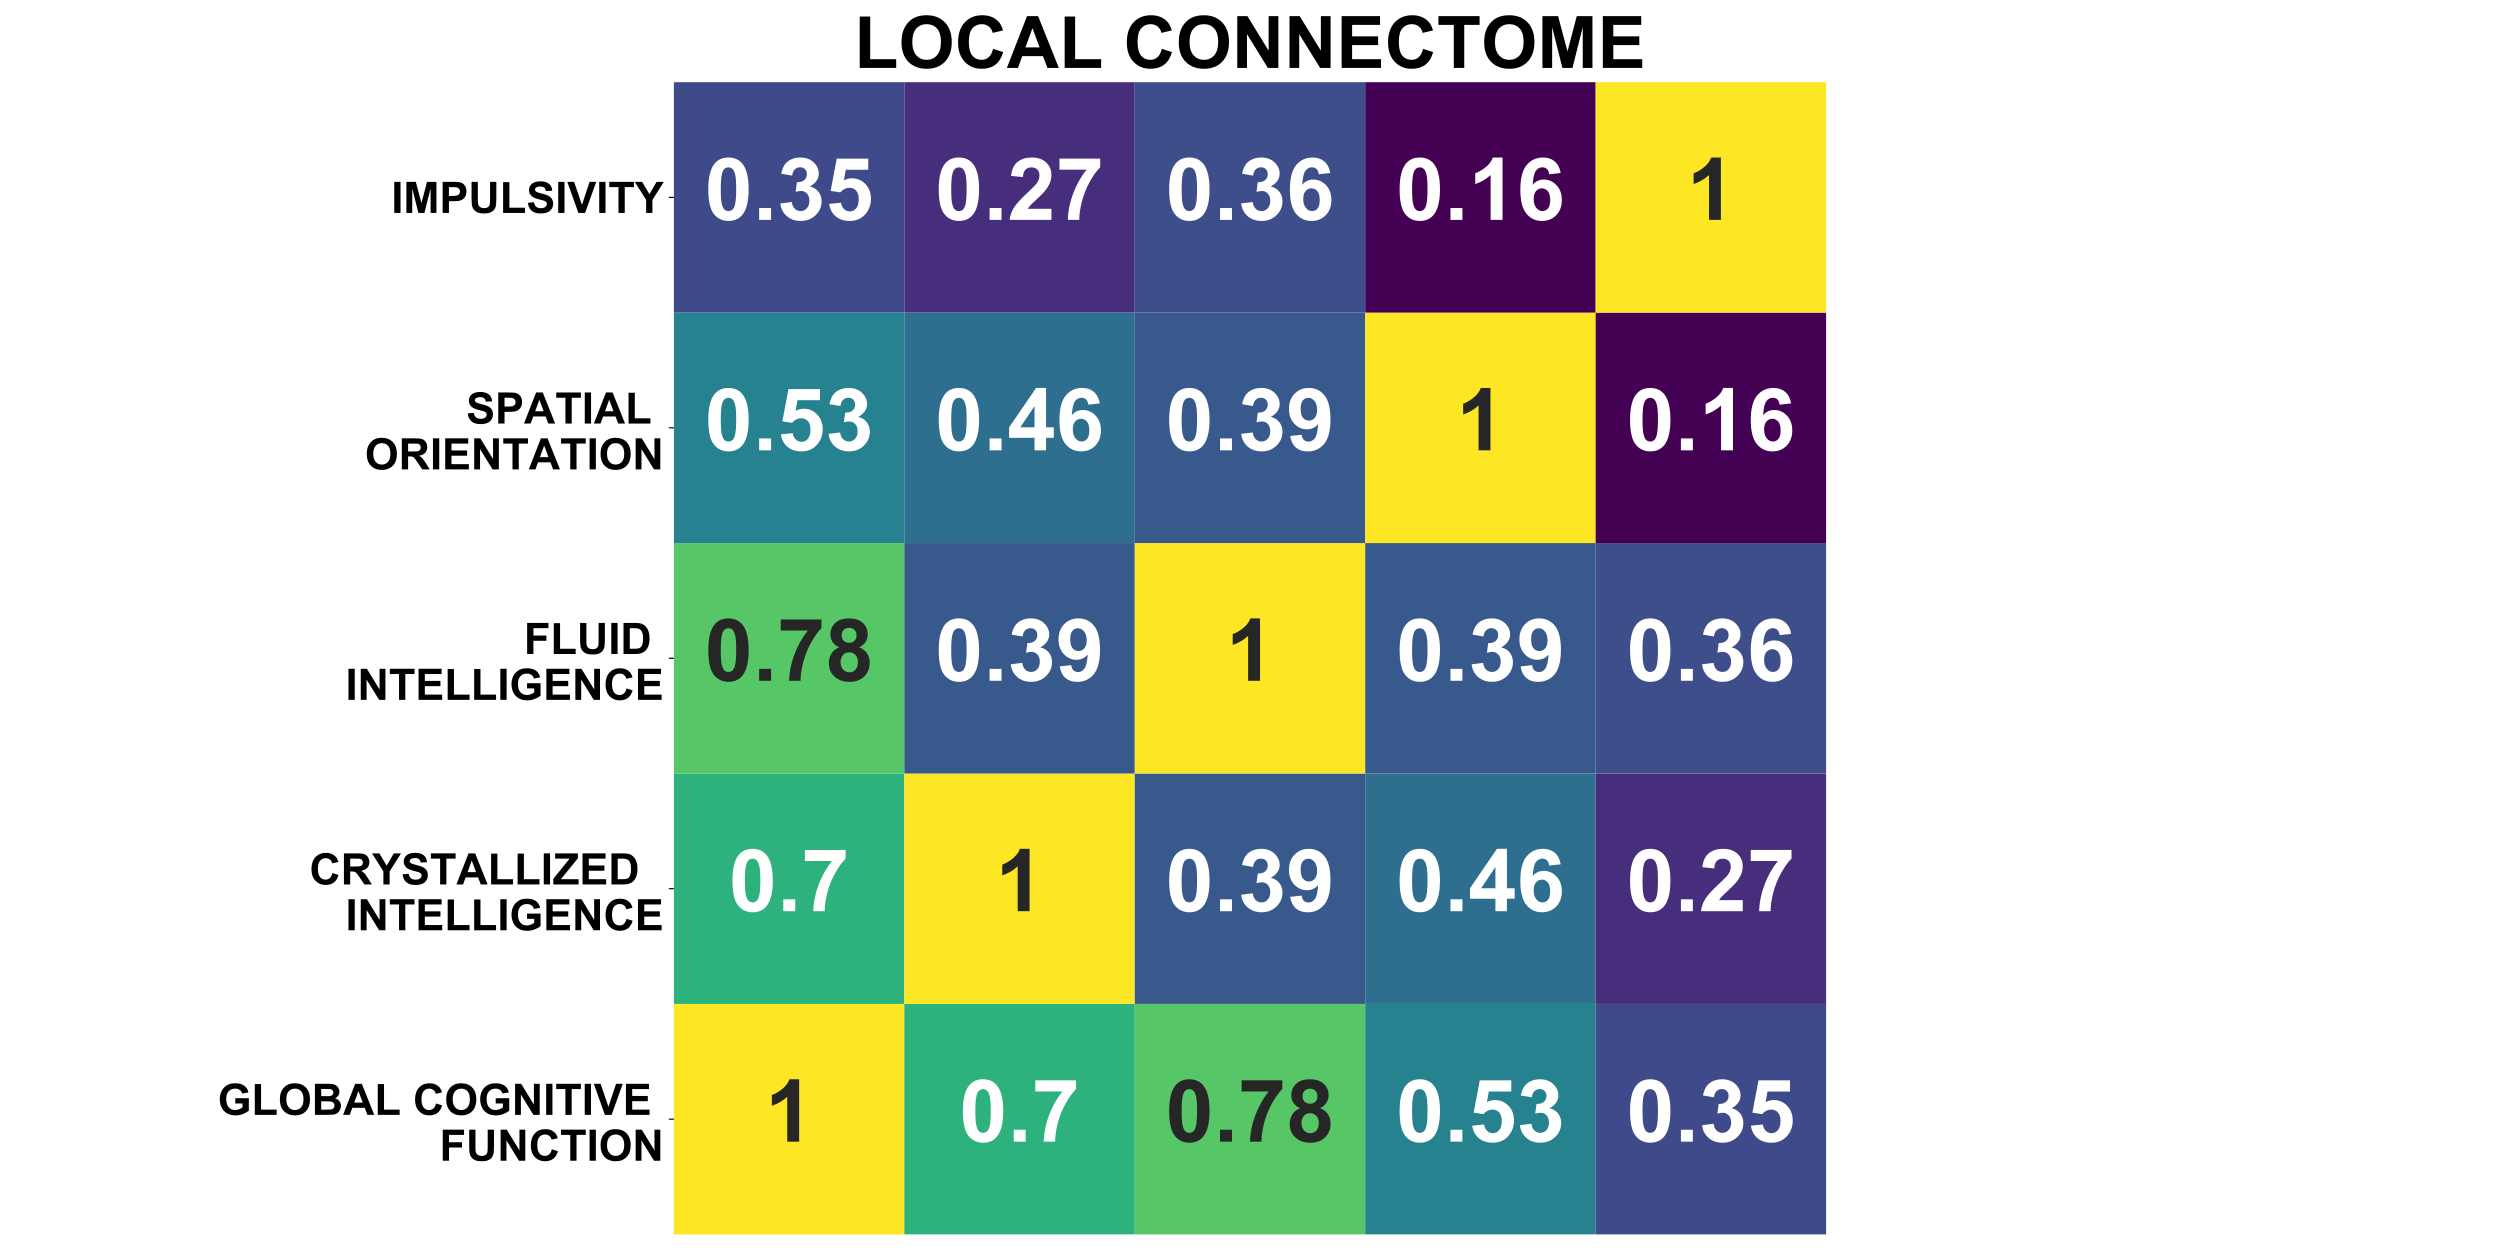 <?xml version="1.0" encoding="utf-8" standalone="no"?>
<!DOCTYPE svg PUBLIC "-//W3C//DTD SVG 1.1//EN"
  "http://www.w3.org/Graphics/SVG/1.1/DTD/svg11.dtd">
<!-- Created with matplotlib (https://matplotlib.org/) -->
<svg height="864pt" version="1.1" viewBox="0 0 1728 864" width="1728pt" xmlns="http://www.w3.org/2000/svg" xmlns:xlink="http://www.w3.org/1999/xlink">
 <defs>
  <style type="text/css">
*{stroke-linecap:butt;stroke-linejoin:round;}
  </style>
 </defs>
 <g id="figure_1">
  <g id="patch_1">
   <path d="M 0 864 
L 1728 864 
L 1728 0 
L 0 0 
z
" style="fill:#ffffff;"/>
  </g>
  <g id="axes_1">
   <g id="patch_2">
    <path d="M 465.8 853.2 
L 1262.2 853.2 
L 1262.2 56.8 
L 465.8 56.8 
z
" style="fill:#ffffff;"/>
   </g>
   <g id="QuadMesh_1">
    <path clip-path="url(#p17f51d11f6)" d="M 465.8 853.2 
L 625.08 853.2 
L 625.08 693.92 
L 465.8 693.92 
L 465.8 853.2 
" style="fill:#fde725;"/>
    <path clip-path="url(#p17f51d11f6)" d="M 625.08 853.2 
L 784.36 853.2 
L 784.36 693.92 
L 625.08 693.92 
L 625.08 853.2 
" style="fill:#2db27d;"/>
    <path clip-path="url(#p17f51d11f6)" d="M 784.36 853.2 
L 943.64 853.2 
L 943.64 693.92 
L 784.36 693.92 
L 784.36 853.2 
" style="fill:#56c667;"/>
    <path clip-path="url(#p17f51d11f6)" d="M 943.64 853.2 
L 1102.92 853.2 
L 1102.92 693.92 
L 943.64 693.92 
L 943.64 853.2 
" style="fill:#26828e;"/>
    <path clip-path="url(#p17f51d11f6)" d="M 1102.92 853.2 
L 1262.2 853.2 
L 1262.2 693.92 
L 1102.92 693.92 
L 1102.92 853.2 
" style="fill:#3e4a89;"/>
    <path clip-path="url(#p17f51d11f6)" d="M 465.8 693.92 
L 625.08 693.92 
L 625.08 534.64 
L 465.8 534.64 
L 465.8 693.92 
" style="fill:#2db27d;"/>
    <path clip-path="url(#p17f51d11f6)" d="M 625.08 693.92 
L 784.36 693.92 
L 784.36 534.64 
L 625.08 534.64 
L 625.08 693.92 
" style="fill:#fde725;"/>
    <path clip-path="url(#p17f51d11f6)" d="M 784.36 693.92 
L 943.64 693.92 
L 943.64 534.64 
L 784.36 534.64 
L 784.36 693.92 
" style="fill:#38598c;"/>
    <path clip-path="url(#p17f51d11f6)" d="M 943.64 693.92 
L 1102.92 693.92 
L 1102.92 534.64 
L 943.64 534.64 
L 943.64 693.92 
" style="fill:#2e6e8e;"/>
    <path clip-path="url(#p17f51d11f6)" d="M 1102.92 693.92 
L 1262.2 693.92 
L 1262.2 534.64 
L 1102.92 534.64 
L 1102.92 693.92 
" style="fill:#472e7c;"/>
    <path clip-path="url(#p17f51d11f6)" d="M 465.8 534.64 
L 625.08 534.64 
L 625.08 375.36 
L 465.8 375.36 
L 465.8 534.64 
" style="fill:#56c667;"/>
    <path clip-path="url(#p17f51d11f6)" d="M 625.08 534.64 
L 784.36 534.64 
L 784.36 375.36 
L 625.08 375.36 
L 625.08 534.64 
" style="fill:#38598c;"/>
    <path clip-path="url(#p17f51d11f6)" d="M 784.36 534.64 
L 943.64 534.64 
L 943.64 375.36 
L 784.36 375.36 
L 784.36 534.64 
" style="fill:#fde725;"/>
    <path clip-path="url(#p17f51d11f6)" d="M 943.64 534.64 
L 1102.92 534.64 
L 1102.92 375.36 
L 943.64 375.36 
L 943.64 534.64 
" style="fill:#38598c;"/>
    <path clip-path="url(#p17f51d11f6)" d="M 1102.92 534.64 
L 1262.2 534.64 
L 1262.2 375.36 
L 1102.92 375.36 
L 1102.92 534.64 
" style="fill:#3d4e8a;"/>
    <path clip-path="url(#p17f51d11f6)" d="M 465.8 375.36 
L 625.08 375.36 
L 625.08 216.08 
L 465.8 216.08 
L 465.8 375.36 
" style="fill:#26828e;"/>
    <path clip-path="url(#p17f51d11f6)" d="M 625.08 375.36 
L 784.36 375.36 
L 784.36 216.08 
L 625.08 216.08 
L 625.08 375.36 
" style="fill:#2e6e8e;"/>
    <path clip-path="url(#p17f51d11f6)" d="M 784.36 375.36 
L 943.64 375.36 
L 943.64 216.08 
L 784.36 216.08 
L 784.36 375.36 
" style="fill:#38598c;"/>
    <path clip-path="url(#p17f51d11f6)" d="M 943.64 375.36 
L 1102.92 375.36 
L 1102.92 216.08 
L 943.64 216.08 
L 943.64 375.36 
" style="fill:#fde725;"/>
    <path clip-path="url(#p17f51d11f6)" d="M 1102.92 375.36 
L 1262.2 375.36 
L 1262.2 216.08 
L 1102.92 216.08 
L 1102.92 375.36 
" style="fill:#440154;"/>
    <path clip-path="url(#p17f51d11f6)" d="M 465.8 216.08 
L 625.08 216.08 
L 625.08 56.8 
L 465.8 56.8 
L 465.8 216.08 
" style="fill:#3e4a89;"/>
    <path clip-path="url(#p17f51d11f6)" d="M 625.08 216.08 
L 784.36 216.08 
L 784.36 56.8 
L 625.08 56.8 
L 625.08 216.08 
" style="fill:#472e7c;"/>
    <path clip-path="url(#p17f51d11f6)" d="M 784.36 216.08 
L 943.64 216.08 
L 943.64 56.8 
L 784.36 56.8 
L 784.36 216.08 
" style="fill:#3d4e8a;"/>
    <path clip-path="url(#p17f51d11f6)" d="M 943.64 216.08 
L 1102.92 216.08 
L 1102.92 56.8 
L 943.64 56.8 
L 943.64 216.08 
" style="fill:#440154;"/>
    <path clip-path="url(#p17f51d11f6)" d="M 1102.92 216.08 
L 1262.2 216.08 
L 1262.2 56.8 
L 1102.92 56.8 
L 1102.92 216.08 
" style="fill:#fde725;"/>
   </g>
   <g id="matplotlib.axis_1"/>
   <g id="matplotlib.axis_2">
    <g id="ytick_1">
     <g id="line2d_1">
      <defs>
       <path d="M 0 0 
L -3.5 0 
" id="md4f451dbbc" style="stroke:#000000;stroke-width:0.8;"/>
      </defs>
      <g>
       <use style="stroke:#000000;stroke-width:0.8;" x="465.8" xlink:href="#md4f451dbbc" y="773.56"/>
      </g>
     </g>
     <g id="text_1">
      <!-- GLOBAL COGNITIVE  -->
      <defs>
       <path d="M 40.578 26.312 
L 40.578 38.375 
L 71.734 38.375 
L 71.734 9.859 
Q 67.188 5.469 58.562 2.125 
Q 49.953 -1.219 41.109 -1.219 
Q 29.891 -1.219 21.531 3.484 
Q 13.188 8.203 8.984 16.969 
Q 4.781 25.734 4.781 36.031 
Q 4.781 47.219 9.469 55.906 
Q 14.156 64.594 23.188 69.234 
Q 30.078 72.797 40.328 72.797 
Q 53.656 72.797 61.156 67.203 
Q 68.656 61.625 70.797 51.766 
L 56.453 49.078 
Q 54.938 54.344 50.75 57.391 
Q 46.578 60.453 40.328 60.453 
Q 30.859 60.453 25.266 54.438 
Q 19.672 48.438 19.672 36.625 
Q 19.672 23.875 25.328 17.5 
Q 31 11.141 40.188 11.141 
Q 44.734 11.141 49.297 12.922 
Q 53.859 14.703 57.125 17.234 
L 57.125 26.312 
z
" id="Arial-BoldMT-71"/>
       <path d="M 7.672 0 
L 7.672 71 
L 22.125 71 
L 22.125 12.062 
L 58.062 12.062 
L 58.062 0 
z
" id="Arial-BoldMT-76"/>
       <path d="M 4.344 35.359 
Q 4.344 46.297 7.625 53.719 
Q 10.062 59.188 14.281 63.531 
Q 18.5 67.875 23.531 69.969 
Q 30.219 72.797 38.969 72.797 
Q 54.781 72.797 64.281 62.984 
Q 73.781 53.172 73.781 35.688 
Q 73.781 18.359 64.359 8.562 
Q 54.938 -1.219 39.156 -1.219 
Q 23.188 -1.219 13.766 8.516 
Q 4.344 18.266 4.344 35.359 
z
M 19.234 35.844 
Q 19.234 23.688 24.844 17.406 
Q 30.469 11.141 39.109 11.141 
Q 47.75 11.141 53.297 17.359 
Q 58.844 23.578 58.844 36.031 
Q 58.844 48.344 53.438 54.391 
Q 48.047 60.453 39.109 60.453 
Q 30.172 60.453 24.703 54.312 
Q 19.234 48.188 19.234 35.844 
z
" id="Arial-BoldMT-79"/>
       <path d="M 7.328 71.578 
L 35.938 71.578 
Q 44.438 71.578 48.609 70.875 
Q 52.781 70.172 56.078 67.922 
Q 59.375 65.672 61.562 61.938 
Q 63.766 58.203 63.766 53.562 
Q 63.766 48.531 61.047 44.328 
Q 58.344 40.141 53.719 38.031 
Q 60.25 36.141 63.766 31.547 
Q 67.281 26.953 67.281 20.75 
Q 67.281 15.875 65.016 11.25 
Q 62.75 6.641 58.812 3.875 
Q 54.891 1.125 49.125 0.484 
Q 45.516 0.094 31.688 0 
L 7.328 0 
z
M 21.781 59.672 
L 21.781 43.109 
L 31.25 43.109 
Q 39.703 43.109 41.75 43.359 
Q 45.453 43.797 47.578 45.922 
Q 49.703 48.047 49.703 51.516 
Q 49.703 54.828 47.875 56.906 
Q 46.047 58.984 42.438 59.422 
Q 40.281 59.672 30.078 59.672 
z
M 21.781 31.203 
L 21.781 12.062 
L 35.156 12.062 
Q 42.969 12.062 45.062 12.5 
Q 48.297 13.094 50.312 15.359 
Q 52.344 17.625 52.344 21.438 
Q 52.344 24.656 50.781 26.906 
Q 49.219 29.156 46.266 30.172 
Q 43.312 31.203 33.453 31.203 
z
" id="Arial-BoldMT-66"/>
       <path d="M 71.828 0 
L 56.109 0 
L 49.859 16.266 
L 21.234 16.266 
L 15.328 0 
L 0 0 
L 27.875 71.578 
L 43.172 71.578 
z
M 45.219 28.328 
L 35.359 54.891 
L 25.688 28.328 
z
" id="Arial-BoldMT-65"/>
       <path id="Arial-BoldMT-32"/>
       <path d="M 53.078 26.312 
L 67.094 21.875 
Q 63.875 10.156 56.375 4.469 
Q 48.875 -1.219 37.359 -1.219 
Q 23.094 -1.219 13.906 8.516 
Q 4.734 18.266 4.734 35.156 
Q 4.734 53.031 13.953 62.906 
Q 23.188 72.797 38.234 72.797 
Q 51.375 72.797 59.578 65.047 
Q 64.453 60.453 66.891 51.859 
L 52.594 48.438 
Q 51.312 54 47.281 57.219 
Q 43.266 60.453 37.5 60.453 
Q 29.547 60.453 24.578 54.734 
Q 19.625 49.031 19.625 36.234 
Q 19.625 22.656 24.5 16.891 
Q 29.391 11.141 37.203 11.141 
Q 42.969 11.141 47.109 14.797 
Q 51.266 18.453 53.078 26.312 
z
" id="Arial-BoldMT-67"/>
       <path d="M 7.422 0 
L 7.422 71.578 
L 21.484 71.578 
L 50.781 23.781 
L 50.781 71.578 
L 64.203 71.578 
L 64.203 0 
L 49.703 0 
L 20.844 46.688 
L 20.844 0 
z
" id="Arial-BoldMT-78"/>
       <path d="M 6.844 0 
L 6.844 71.578 
L 21.297 71.578 
L 21.297 0 
z
" id="Arial-BoldMT-73"/>
       <path d="M 23.391 0 
L 23.391 59.469 
L 2.156 59.469 
L 2.156 71.578 
L 59.031 71.578 
L 59.031 59.469 
L 37.844 59.469 
L 37.844 0 
z
" id="Arial-BoldMT-84"/>
       <path d="M 25.531 0 
L -0.047 71.578 
L 15.625 71.578 
L 33.734 18.609 
L 51.266 71.578 
L 66.609 71.578 
L 40.969 0 
z
" id="Arial-BoldMT-86"/>
       <path d="M 7.281 0 
L 7.281 71.578 
L 60.359 71.578 
L 60.359 59.469 
L 21.734 59.469 
L 21.734 43.609 
L 57.672 43.609 
L 57.672 31.547 
L 21.734 31.547 
L 21.734 12.062 
L 61.719 12.062 
L 61.719 0 
z
" id="Arial-BoldMT-69"/>
      </defs>
      <g transform="translate(150.475 770.6)scale(0.3 -0.3)">
       <use xlink:href="#Arial-BoldMT-71"/>
       <use x="77.783" xlink:href="#Arial-BoldMT-76"/>
       <use x="138.867" xlink:href="#Arial-BoldMT-79"/>
       <use x="216.65" xlink:href="#Arial-BoldMT-66"/>
       <use x="288.867" xlink:href="#Arial-BoldMT-65"/>
       <use x="361.084" xlink:href="#Arial-BoldMT-76"/>
       <use x="422.152" xlink:href="#Arial-BoldMT-32"/>
       <use x="449.936" xlink:href="#Arial-BoldMT-67"/>
       <use x="522.152" xlink:href="#Arial-BoldMT-79"/>
       <use x="599.936" xlink:href="#Arial-BoldMT-71"/>
       <use x="677.719" xlink:href="#Arial-BoldMT-78"/>
       <use x="749.936" xlink:href="#Arial-BoldMT-73"/>
       <use x="777.719" xlink:href="#Arial-BoldMT-84"/>
       <use x="838.803" xlink:href="#Arial-BoldMT-73"/>
       <use x="866.586" xlink:href="#Arial-BoldMT-86"/>
       <use x="933.285" xlink:href="#Arial-BoldMT-69"/>
       <use x="999.984" xlink:href="#Arial-BoldMT-32"/>
      </g>
      <!--  FUNCTION -->
      <defs>
       <path d="M 7.375 0 
L 7.375 71.578 
L 56.453 71.578 
L 56.453 59.469 
L 21.828 59.469 
L 21.828 42.531 
L 51.703 42.531 
L 51.703 30.422 
L 21.828 30.422 
L 21.828 0 
z
" id="Arial-BoldMT-70"/>
       <path d="M 7.172 71.578 
L 21.625 71.578 
L 21.625 32.812 
Q 21.625 23.578 22.172 20.844 
Q 23.094 16.453 26.578 13.797 
Q 30.078 11.141 36.141 11.141 
Q 42.281 11.141 45.406 13.641 
Q 48.531 16.156 49.172 19.812 
Q 49.812 23.484 49.812 31.984 
L 49.812 71.578 
L 64.266 71.578 
L 64.266 33.984 
Q 64.266 21.094 63.094 15.766 
Q 61.922 10.453 58.766 6.781 
Q 55.609 3.125 50.328 0.953 
Q 45.062 -1.219 36.578 -1.219 
Q 26.312 -1.219 21.016 1.141 
Q 15.719 3.516 12.641 7.297 
Q 9.578 11.078 8.594 15.234 
Q 7.172 21.391 7.172 33.406 
z
" id="Arial-BoldMT-85"/>
      </defs>
      <g transform="translate(295.488 802.288)scale(0.3 -0.3)">
       <use xlink:href="#Arial-BoldMT-32"/>
       <use x="27.783" xlink:href="#Arial-BoldMT-70"/>
       <use x="88.867" xlink:href="#Arial-BoldMT-85"/>
       <use x="161.084" xlink:href="#Arial-BoldMT-78"/>
       <use x="233.301" xlink:href="#Arial-BoldMT-67"/>
       <use x="305.518" xlink:href="#Arial-BoldMT-84"/>
       <use x="366.602" xlink:href="#Arial-BoldMT-73"/>
       <use x="394.385" xlink:href="#Arial-BoldMT-79"/>
       <use x="472.168" xlink:href="#Arial-BoldMT-78"/>
      </g>
     </g>
    </g>
    <g id="ytick_2">
     <g id="line2d_2">
      <g>
       <use style="stroke:#000000;stroke-width:0.8;" x="465.8" xlink:href="#md4f451dbbc" y="614.28"/>
      </g>
     </g>
     <g id="text_2">
      <!-- CRYSTALLIZED   -->
      <defs>
       <path d="M 7.328 0 
L 7.328 71.578 
L 37.75 71.578 
Q 49.219 71.578 54.422 69.641 
Q 59.625 67.719 62.75 62.781 
Q 65.875 57.859 65.875 51.516 
Q 65.875 43.453 61.125 38.203 
Q 56.391 32.953 46.969 31.594 
Q 51.656 28.859 54.703 25.578 
Q 57.766 22.312 62.938 13.969 
L 71.688 0 
L 54.391 0 
L 43.953 15.578 
Q 38.375 23.922 36.328 26.094 
Q 34.281 28.266 31.984 29.078 
Q 29.688 29.891 24.703 29.891 
L 21.781 29.891 
L 21.781 0 
z
M 21.781 41.312 
L 32.469 41.312 
Q 42.875 41.312 45.453 42.188 
Q 48.047 43.062 49.516 45.203 
Q 50.984 47.359 50.984 50.594 
Q 50.984 54.203 49.047 56.422 
Q 47.125 58.641 43.609 59.234 
Q 41.844 59.469 33.062 59.469 
L 21.781 59.469 
z
" id="Arial-BoldMT-82"/>
       <path d="M 26.078 0 
L 26.078 30.125 
L -0.141 71.578 
L 16.797 71.578 
L 33.641 43.266 
L 50.141 71.578 
L 66.797 71.578 
L 40.484 30.031 
L 40.484 0 
z
" id="Arial-BoldMT-89"/>
       <path d="M 3.609 23.297 
L 17.672 24.656 
Q 18.953 17.578 22.828 14.25 
Q 26.703 10.938 33.297 10.938 
Q 40.281 10.938 43.812 13.891 
Q 47.359 16.844 47.359 20.797 
Q 47.359 23.344 45.875 25.125 
Q 44.391 26.906 40.672 28.219 
Q 38.141 29.109 29.109 31.344 
Q 17.484 34.234 12.797 38.422 
Q 6.203 44.344 6.203 52.828 
Q 6.203 58.297 9.297 63.062 
Q 12.406 67.828 18.234 70.312 
Q 24.078 72.797 32.328 72.797 
Q 45.797 72.797 52.609 66.891 
Q 59.422 60.984 59.766 51.125 
L 45.312 50.484 
Q 44.391 56 41.328 58.422 
Q 38.281 60.844 32.172 60.844 
Q 25.875 60.844 22.312 58.25 
Q 20.016 56.594 20.016 53.812 
Q 20.016 51.266 22.172 49.469 
Q 24.906 47.172 35.453 44.672 
Q 46 42.188 51.047 39.516 
Q 56.109 36.859 58.953 32.25 
Q 61.812 27.641 61.812 20.844 
Q 61.812 14.703 58.391 9.328 
Q 54.984 3.953 48.734 1.344 
Q 42.484 -1.266 33.156 -1.266 
Q 19.578 -1.266 12.297 5 
Q 5.031 11.281 3.609 23.297 
z
" id="Arial-BoldMT-83"/>
       <path d="M 1.078 0 
L 1.078 13.031 
L 38.672 59.469 
L 5.328 59.469 
L 5.328 71.578 
L 57.719 71.578 
L 57.719 60.359 
L 18.5 12.062 
L 59.234 12.062 
L 59.234 0 
z
" id="Arial-BoldMT-90"/>
       <path d="M 7.234 71.578 
L 33.641 71.578 
Q 42.578 71.578 47.266 70.219 
Q 53.562 68.359 58.047 63.625 
Q 62.547 58.891 64.891 52.031 
Q 67.234 45.172 67.234 35.109 
Q 67.234 26.266 65.047 19.875 
Q 62.359 12.062 57.375 7.234 
Q 53.609 3.562 47.219 1.516 
Q 42.438 0 34.422 0 
L 7.234 0 
z
M 21.688 59.469 
L 21.688 12.062 
L 32.469 12.062 
Q 38.531 12.062 41.219 12.75 
Q 44.734 13.625 47.047 15.719 
Q 49.359 17.828 50.828 22.625 
Q 52.297 27.438 52.297 35.75 
Q 52.297 44.047 50.828 48.484 
Q 49.359 52.938 46.719 55.422 
Q 44.094 57.906 40.047 58.797 
Q 37.016 59.469 28.172 59.469 
z
" id="Arial-BoldMT-68"/>
      </defs>
      <g transform="translate(213.855 611.32)scale(0.3 -0.3)">
       <use xlink:href="#Arial-BoldMT-67"/>
       <use x="72.217" xlink:href="#Arial-BoldMT-82"/>
       <use x="144.387" xlink:href="#Arial-BoldMT-89"/>
       <use x="211.086" xlink:href="#Arial-BoldMT-83"/>
       <use x="277.785" xlink:href="#Arial-BoldMT-84"/>
       <use x="338.76" xlink:href="#Arial-BoldMT-65"/>
       <use x="410.977" xlink:href="#Arial-BoldMT-76"/>
       <use x="472.061" xlink:href="#Arial-BoldMT-76"/>
       <use x="533.145" xlink:href="#Arial-BoldMT-73"/>
       <use x="560.928" xlink:href="#Arial-BoldMT-90"/>
       <use x="622.012" xlink:href="#Arial-BoldMT-69"/>
       <use x="688.711" xlink:href="#Arial-BoldMT-68"/>
       <use x="760.928" xlink:href="#Arial-BoldMT-32"/>
       <use x="788.711" xlink:href="#Arial-BoldMT-32"/>
      </g>
      <!--  INTELLIGENCE -->
      <g transform="translate(230.463 643.008)scale(0.3 -0.3)">
       <use xlink:href="#Arial-BoldMT-32"/>
       <use x="27.783" xlink:href="#Arial-BoldMT-73"/>
       <use x="55.566" xlink:href="#Arial-BoldMT-78"/>
       <use x="127.783" xlink:href="#Arial-BoldMT-84"/>
       <use x="188.867" xlink:href="#Arial-BoldMT-69"/>
       <use x="255.566" xlink:href="#Arial-BoldMT-76"/>
       <use x="316.65" xlink:href="#Arial-BoldMT-76"/>
       <use x="377.734" xlink:href="#Arial-BoldMT-73"/>
       <use x="405.518" xlink:href="#Arial-BoldMT-71"/>
       <use x="483.301" xlink:href="#Arial-BoldMT-69"/>
       <use x="550" xlink:href="#Arial-BoldMT-78"/>
       <use x="622.217" xlink:href="#Arial-BoldMT-67"/>
       <use x="694.434" xlink:href="#Arial-BoldMT-69"/>
      </g>
     </g>
    </g>
    <g id="ytick_3">
     <g id="line2d_3">
      <g>
       <use style="stroke:#000000;stroke-width:0.8;" x="465.8" xlink:href="#md4f451dbbc" y="455"/>
      </g>
     </g>
     <g id="text_3">
      <!-- FLUID  -->
      <g transform="translate(362.153 452.04)scale(0.3 -0.3)">
       <use xlink:href="#Arial-BoldMT-70"/>
       <use x="61.084" xlink:href="#Arial-BoldMT-76"/>
       <use x="122.168" xlink:href="#Arial-BoldMT-85"/>
       <use x="194.385" xlink:href="#Arial-BoldMT-73"/>
       <use x="222.168" xlink:href="#Arial-BoldMT-68"/>
       <use x="294.385" xlink:href="#Arial-BoldMT-32"/>
      </g>
      <!--  INTELLIGENCE -->
      <g transform="translate(230.463 483.728)scale(0.3 -0.3)">
       <use xlink:href="#Arial-BoldMT-32"/>
       <use x="27.783" xlink:href="#Arial-BoldMT-73"/>
       <use x="55.566" xlink:href="#Arial-BoldMT-78"/>
       <use x="127.783" xlink:href="#Arial-BoldMT-84"/>
       <use x="188.867" xlink:href="#Arial-BoldMT-69"/>
       <use x="255.566" xlink:href="#Arial-BoldMT-76"/>
       <use x="316.65" xlink:href="#Arial-BoldMT-76"/>
       <use x="377.734" xlink:href="#Arial-BoldMT-73"/>
       <use x="405.518" xlink:href="#Arial-BoldMT-71"/>
       <use x="483.301" xlink:href="#Arial-BoldMT-69"/>
       <use x="550" xlink:href="#Arial-BoldMT-78"/>
       <use x="622.217" xlink:href="#Arial-BoldMT-67"/>
       <use x="694.434" xlink:href="#Arial-BoldMT-69"/>
      </g>
     </g>
    </g>
    <g id="ytick_4">
     <g id="line2d_4">
      <g>
       <use style="stroke:#000000;stroke-width:0.8;" x="465.8" xlink:href="#md4f451dbbc" y="295.72"/>
      </g>
     </g>
     <g id="text_4">
      <!-- SPATIAL  -->
      <defs>
       <path d="M 7.281 0 
L 7.281 71.578 
L 30.469 71.578 
Q 43.656 71.578 47.656 70.516 
Q 53.812 68.891 57.953 63.5 
Q 62.109 58.109 62.109 49.562 
Q 62.109 42.969 59.719 38.469 
Q 57.328 33.984 53.641 31.422 
Q 49.953 28.859 46.141 28.031 
Q 40.969 27 31.156 27 
L 21.734 27 
L 21.734 0 
z
M 21.734 59.469 
L 21.734 39.156 
L 29.641 39.156 
Q 38.188 39.156 41.062 40.281 
Q 43.953 41.406 45.578 43.797 
Q 47.219 46.188 47.219 49.359 
Q 47.219 53.266 44.922 55.797 
Q 42.625 58.344 39.109 58.984 
Q 36.531 59.469 28.719 59.469 
z
" id="Arial-BoldMT-80"/>
      </defs>
      <g transform="translate(322.202 292.76)scale(0.3 -0.3)">
       <use xlink:href="#Arial-BoldMT-83"/>
       <use x="66.699" xlink:href="#Arial-BoldMT-80"/>
       <use x="133.289" xlink:href="#Arial-BoldMT-65"/>
       <use x="205.396" xlink:href="#Arial-BoldMT-84"/>
       <use x="266.48" xlink:href="#Arial-BoldMT-73"/>
       <use x="294.264" xlink:href="#Arial-BoldMT-65"/>
       <use x="366.48" xlink:href="#Arial-BoldMT-76"/>
       <use x="427.549" xlink:href="#Arial-BoldMT-32"/>
      </g>
      <!--  ORIENTATION -->
      <g transform="translate(243.873 324.448)scale(0.3 -0.3)">
       <use xlink:href="#Arial-BoldMT-32"/>
       <use x="27.783" xlink:href="#Arial-BoldMT-79"/>
       <use x="105.566" xlink:href="#Arial-BoldMT-82"/>
       <use x="177.783" xlink:href="#Arial-BoldMT-73"/>
       <use x="205.566" xlink:href="#Arial-BoldMT-69"/>
       <use x="272.266" xlink:href="#Arial-BoldMT-78"/>
       <use x="344.482" xlink:href="#Arial-BoldMT-84"/>
       <use x="405.457" xlink:href="#Arial-BoldMT-65"/>
       <use x="477.564" xlink:href="#Arial-BoldMT-84"/>
       <use x="538.648" xlink:href="#Arial-BoldMT-73"/>
       <use x="566.432" xlink:href="#Arial-BoldMT-79"/>
       <use x="644.215" xlink:href="#Arial-BoldMT-78"/>
      </g>
     </g>
    </g>
    <g id="ytick_5">
     <g id="line2d_5">
      <g>
       <use style="stroke:#000000;stroke-width:0.8;" x="465.8" xlink:href="#md4f451dbbc" y="136.44"/>
      </g>
     </g>
     <g id="text_5">
      <!-- IMPULSIVITY -->
      <defs>
       <path d="M 7.078 0 
L 7.078 71.578 
L 28.719 71.578 
L 41.703 22.75 
L 54.547 71.578 
L 76.219 71.578 
L 76.219 0 
L 62.797 0 
L 62.797 56.344 
L 48.578 0 
L 34.672 0 
L 20.516 56.344 
L 20.516 0 
z
" id="Arial-BoldMT-77"/>
      </defs>
      <g transform="translate(270.452 147.177)scale(0.3 -0.3)">
       <use xlink:href="#Arial-BoldMT-73"/>
       <use x="27.783" xlink:href="#Arial-BoldMT-77"/>
       <use x="111.084" xlink:href="#Arial-BoldMT-80"/>
       <use x="177.783" xlink:href="#Arial-BoldMT-85"/>
       <use x="250" xlink:href="#Arial-BoldMT-76"/>
       <use x="311.084" xlink:href="#Arial-BoldMT-83"/>
       <use x="377.783" xlink:href="#Arial-BoldMT-73"/>
       <use x="405.566" xlink:href="#Arial-BoldMT-86"/>
       <use x="472.266" xlink:href="#Arial-BoldMT-73"/>
       <use x="500.049" xlink:href="#Arial-BoldMT-84"/>
       <use x="561.133" xlink:href="#Arial-BoldMT-89"/>
      </g>
     </g>
    </g>
   </g>
   <g id="text_6">
    <!-- 1 -->
    <defs>
     <path d="M 39.359 0 
L 25.641 0 
L 25.641 51.703 
Q 18.109 44.672 7.906 41.312 
L 7.906 53.766 
Q 13.281 55.516 19.578 60.422 
Q 25.875 65.328 28.219 71.875 
L 39.359 71.875 
z
" id="Arial-BoldMT-49"/>
    </defs>
    <g style="fill:#262626;" transform="translate(528.757 789.113)scale(0.6 -0.6)">
     <use xlink:href="#Arial-BoldMT-49"/>
    </g>
   </g>
   <g id="text_7">
    <!-- 0.7 -->
    <defs>
     <path d="M 27.438 71.875 
Q 37.844 71.875 43.703 64.453 
Q 50.688 55.672 50.688 35.297 
Q 50.688 14.984 43.656 6.109 
Q 37.844 -1.219 27.438 -1.219 
Q 17 -1.219 10.594 6.812 
Q 4.203 14.844 4.203 35.453 
Q 4.203 55.672 11.234 64.547 
Q 17.047 71.875 27.438 71.875 
z
M 27.438 60.5 
Q 24.953 60.5 23 58.906 
Q 21.047 57.328 19.969 53.219 
Q 18.562 47.906 18.562 35.297 
Q 18.562 22.703 19.828 17.984 
Q 21.094 13.281 23.016 11.719 
Q 24.953 10.156 27.438 10.156 
Q 29.938 10.156 31.891 11.734 
Q 33.844 13.328 34.906 17.438 
Q 36.328 22.703 36.328 35.297 
Q 36.328 47.906 35.062 52.609 
Q 33.797 57.328 31.859 58.906 
Q 29.938 60.5 27.438 60.5 
z
" id="Arial-BoldMT-48"/>
     <path d="M 7.172 0 
L 7.172 13.719 
L 20.906 13.719 
L 20.906 0 
z
" id="Arial-BoldMT-46"/>
     <path d="M 4.25 57.859 
L 4.25 70.609 
L 51.172 70.609 
L 51.172 60.641 
Q 45.359 54.938 39.344 44.234 
Q 33.344 33.547 30.188 21.5 
Q 27.047 9.469 27.094 0 
L 13.875 0 
Q 14.203 14.844 19.984 30.266 
Q 25.781 45.703 35.453 57.859 
z
" id="Arial-BoldMT-55"/>
    </defs>
    <g style="fill:#ffffff;" transform="translate(663.02 789.113)scale(0.6 -0.6)">
     <use xlink:href="#Arial-BoldMT-48"/>
     <use x="55.615" xlink:href="#Arial-BoldMT-46"/>
     <use x="83.398" xlink:href="#Arial-BoldMT-55"/>
    </g>
   </g>
   <g id="text_8">
    <!-- 0.78 -->
    <defs>
     <path d="M 16.016 38.625 
Q 10.688 40.875 8.266 44.797 
Q 5.859 48.734 5.859 53.422 
Q 5.859 61.422 11.453 66.641 
Q 17.047 71.875 27.344 71.875 
Q 37.547 71.875 43.188 66.641 
Q 48.828 61.422 48.828 53.422 
Q 48.828 48.438 46.234 44.547 
Q 43.656 40.672 38.969 38.625 
Q 44.922 36.234 48.016 31.641 
Q 51.125 27.047 51.125 21.047 
Q 51.125 11.141 44.797 4.938 
Q 38.484 -1.266 27.984 -1.266 
Q 18.219 -1.266 11.719 3.859 
Q 4.047 9.906 4.047 20.453 
Q 4.047 26.266 6.922 31.125 
Q 9.812 35.984 16.016 38.625 
z
M 18.844 52.438 
Q 18.844 48.344 21.156 46.047 
Q 23.484 43.75 27.344 43.75 
Q 31.25 43.75 33.594 46.062 
Q 35.938 48.391 35.938 52.484 
Q 35.938 56.344 33.609 58.656 
Q 31.297 60.984 27.484 60.984 
Q 23.531 60.984 21.188 58.641 
Q 18.844 56.297 18.844 52.438 
z
M 17.578 21.781 
Q 17.578 16.109 20.484 12.938 
Q 23.391 9.766 27.734 9.766 
Q 31.984 9.766 34.766 12.812 
Q 37.547 15.875 37.547 21.625 
Q 37.547 26.656 34.719 29.703 
Q 31.891 32.766 27.547 32.766 
Q 22.516 32.766 20.047 29.297 
Q 17.578 25.828 17.578 21.781 
z
" id="Arial-BoldMT-56"/>
    </defs>
    <g style="fill:#262626;" transform="translate(805.617 789.113)scale(0.6 -0.6)">
     <use xlink:href="#Arial-BoldMT-48"/>
     <use x="55.615" xlink:href="#Arial-BoldMT-46"/>
     <use x="83.398" xlink:href="#Arial-BoldMT-55"/>
     <use x="139.014" xlink:href="#Arial-BoldMT-56"/>
    </g>
   </g>
   <g id="text_9">
    <!-- 0.53 -->
    <defs>
     <path d="M 4.438 18.406 
L 18.109 19.828 
Q 18.703 15.188 21.578 12.469 
Q 24.469 9.766 28.219 9.766 
Q 32.516 9.766 35.5 13.25 
Q 38.484 16.75 38.484 23.781 
Q 38.484 30.375 35.516 33.672 
Q 32.562 36.969 27.828 36.969 
Q 21.922 36.969 17.234 31.734 
L 6.109 33.344 
L 13.141 70.609 
L 49.422 70.609 
L 49.422 57.766 
L 23.531 57.766 
L 21.391 45.609 
Q 25.984 47.906 30.766 47.906 
Q 39.891 47.906 46.234 41.266 
Q 52.594 34.625 52.594 24.031 
Q 52.594 15.188 47.469 8.25 
Q 40.484 -1.219 28.078 -1.219 
Q 18.172 -1.219 11.922 4.094 
Q 5.672 9.422 4.438 18.406 
z
" id="Arial-BoldMT-53"/>
     <path d="M 3.766 19 
L 17.047 20.609 
Q 17.672 15.531 20.453 12.844 
Q 23.25 10.156 27.203 10.156 
Q 31.453 10.156 34.344 13.375 
Q 37.25 16.609 37.25 22.078 
Q 37.25 27.25 34.469 30.266 
Q 31.688 33.297 27.688 33.297 
Q 25.047 33.297 21.391 32.281 
L 22.906 43.453 
Q 28.469 43.312 31.391 45.875 
Q 34.328 48.438 34.328 52.688 
Q 34.328 56.297 32.172 58.438 
Q 30.031 60.594 26.469 60.594 
Q 22.953 60.594 20.453 58.156 
Q 17.969 55.719 17.438 51.031 
L 4.781 53.172 
Q 6.109 59.672 8.766 63.547 
Q 11.422 67.438 16.188 69.656 
Q 20.953 71.875 26.859 71.875 
Q 36.969 71.875 43.062 65.438 
Q 48.094 60.156 48.094 53.516 
Q 48.094 44.094 37.797 38.484 
Q 43.953 37.156 47.625 32.562 
Q 51.312 27.984 51.312 21.484 
Q 51.312 12.062 44.422 5.422 
Q 37.547 -1.219 27.297 -1.219 
Q 17.578 -1.219 11.172 4.375 
Q 4.781 9.969 3.766 19 
z
" id="Arial-BoldMT-51"/>
    </defs>
    <g style="fill:#ffffff;" transform="translate(964.897 789.113)scale(0.6 -0.6)">
     <use xlink:href="#Arial-BoldMT-48"/>
     <use x="55.615" xlink:href="#Arial-BoldMT-46"/>
     <use x="83.398" xlink:href="#Arial-BoldMT-53"/>
     <use x="139.014" xlink:href="#Arial-BoldMT-51"/>
    </g>
   </g>
   <g id="text_10">
    <!-- 0.35 -->
    <g style="fill:#ffffff;" transform="translate(1124.177 789.113)scale(0.6 -0.6)">
     <use xlink:href="#Arial-BoldMT-48"/>
     <use x="55.615" xlink:href="#Arial-BoldMT-46"/>
     <use x="83.398" xlink:href="#Arial-BoldMT-51"/>
     <use x="139.014" xlink:href="#Arial-BoldMT-53"/>
    </g>
   </g>
   <g id="text_11">
    <!-- 0.7 -->
    <g style="fill:#ffffff;" transform="translate(503.74 629.833)scale(0.6 -0.6)">
     <use xlink:href="#Arial-BoldMT-48"/>
     <use x="55.615" xlink:href="#Arial-BoldMT-46"/>
     <use x="83.398" xlink:href="#Arial-BoldMT-55"/>
    </g>
   </g>
   <g id="text_12">
    <!-- 1 -->
    <g style="fill:#262626;" transform="translate(688.037 629.833)scale(0.6 -0.6)">
     <use xlink:href="#Arial-BoldMT-49"/>
    </g>
   </g>
   <g id="text_13">
    <!-- 0.39 -->
    <defs>
     <path d="M 4.547 16.547 
L 17.828 18.016 
Q 18.312 13.969 20.359 12.016 
Q 22.406 10.062 25.781 10.062 
Q 30.031 10.062 33 13.969 
Q 35.984 17.875 36.812 30.172 
Q 31.641 24.172 23.875 24.172 
Q 15.438 24.172 9.297 30.688 
Q 3.172 37.203 3.172 47.656 
Q 3.172 58.547 9.641 65.203 
Q 16.109 71.875 26.125 71.875 
Q 37.016 71.875 44 63.453 
Q 50.984 55.031 50.984 35.75 
Q 50.984 16.109 43.703 7.422 
Q 36.422 -1.266 24.75 -1.266 
Q 16.359 -1.266 11.172 3.203 
Q 6 7.672 4.547 16.547 
z
M 35.594 46.531 
Q 35.594 53.172 32.547 56.828 
Q 29.5 60.5 25.484 60.5 
Q 21.688 60.5 19.172 57.5 
Q 16.656 54.5 16.656 47.656 
Q 16.656 40.719 19.391 37.469 
Q 22.125 34.234 26.219 34.234 
Q 30.172 34.234 32.875 37.359 
Q 35.594 40.484 35.594 46.531 
z
" id="Arial-BoldMT-57"/>
    </defs>
    <g style="fill:#ffffff;" transform="translate(805.617 629.833)scale(0.6 -0.6)">
     <use xlink:href="#Arial-BoldMT-48"/>
     <use x="55.615" xlink:href="#Arial-BoldMT-46"/>
     <use x="83.398" xlink:href="#Arial-BoldMT-51"/>
     <use x="139.014" xlink:href="#Arial-BoldMT-57"/>
    </g>
   </g>
   <g id="text_14">
    <!-- 0.46 -->
    <defs>
     <path d="M 31.156 0 
L 31.156 14.406 
L 1.859 14.406 
L 1.859 26.422 
L 32.906 71.875 
L 44.438 71.875 
L 44.438 26.469 
L 53.328 26.469 
L 53.328 14.406 
L 44.438 14.406 
L 44.438 0 
z
M 31.156 26.469 
L 31.156 50.922 
L 14.703 26.469 
z
" id="Arial-BoldMT-52"/>
     <path d="M 50.734 54.047 
L 37.453 52.594 
Q 36.969 56.688 34.906 58.641 
Q 32.859 60.594 29.594 60.594 
Q 25.25 60.594 22.234 56.688 
Q 19.234 52.781 18.453 40.438 
Q 23.578 46.484 31.203 46.484 
Q 39.797 46.484 45.922 39.938 
Q 52.047 33.406 52.047 23.047 
Q 52.047 12.062 45.594 5.422 
Q 39.156 -1.219 29.047 -1.219 
Q 18.219 -1.219 11.234 7.203 
Q 4.25 15.625 4.25 34.812 
Q 4.25 54.5 11.516 63.188 
Q 18.797 71.875 30.422 71.875 
Q 38.578 71.875 43.922 67.312 
Q 49.266 62.75 50.734 54.047 
z
M 19.625 24.125 
Q 19.625 17.438 22.703 13.797 
Q 25.781 10.156 29.734 10.156 
Q 33.547 10.156 36.078 13.125 
Q 38.625 16.109 38.625 22.906 
Q 38.625 29.891 35.891 33.125 
Q 33.156 36.375 29.047 36.375 
Q 25.094 36.375 22.359 33.266 
Q 19.625 30.172 19.625 24.125 
z
" id="Arial-BoldMT-54"/>
    </defs>
    <g style="fill:#ffffff;" transform="translate(964.897 629.833)scale(0.6 -0.6)">
     <use xlink:href="#Arial-BoldMT-48"/>
     <use x="55.615" xlink:href="#Arial-BoldMT-46"/>
     <use x="83.398" xlink:href="#Arial-BoldMT-52"/>
     <use x="139.014" xlink:href="#Arial-BoldMT-54"/>
    </g>
   </g>
   <g id="text_15">
    <!-- 0.27 -->
    <defs>
     <path d="M 50.594 12.75 
L 50.594 0 
L 2.484 0 
Q 3.266 7.234 7.172 13.703 
Q 11.078 20.172 22.609 30.859 
Q 31.891 39.5 33.984 42.578 
Q 36.812 46.828 36.812 50.984 
Q 36.812 55.562 34.344 58.031 
Q 31.891 60.5 27.547 60.5 
Q 23.25 60.5 20.703 57.906 
Q 18.172 55.328 17.781 49.312 
L 4.109 50.688 
Q 5.328 62.016 11.766 66.938 
Q 18.219 71.875 27.875 71.875 
Q 38.484 71.875 44.531 66.156 
Q 50.594 60.453 50.594 51.953 
Q 50.594 47.125 48.859 42.75 
Q 47.125 38.375 43.359 33.594 
Q 40.875 30.422 34.375 24.453 
Q 27.875 18.5 26.141 16.547 
Q 24.422 14.594 23.344 12.75 
z
" id="Arial-BoldMT-50"/>
    </defs>
    <g style="fill:#ffffff;" transform="translate(1124.177 629.833)scale(0.6 -0.6)">
     <use xlink:href="#Arial-BoldMT-48"/>
     <use x="55.615" xlink:href="#Arial-BoldMT-46"/>
     <use x="83.398" xlink:href="#Arial-BoldMT-50"/>
     <use x="139.014" xlink:href="#Arial-BoldMT-55"/>
    </g>
   </g>
   <g id="text_16">
    <!-- 0.78 -->
    <g style="fill:#262626;" transform="translate(487.057 470.553)scale(0.6 -0.6)">
     <use xlink:href="#Arial-BoldMT-48"/>
     <use x="55.615" xlink:href="#Arial-BoldMT-46"/>
     <use x="83.398" xlink:href="#Arial-BoldMT-55"/>
     <use x="139.014" xlink:href="#Arial-BoldMT-56"/>
    </g>
   </g>
   <g id="text_17">
    <!-- 0.39 -->
    <g style="fill:#ffffff;" transform="translate(646.337 470.553)scale(0.6 -0.6)">
     <use xlink:href="#Arial-BoldMT-48"/>
     <use x="55.615" xlink:href="#Arial-BoldMT-46"/>
     <use x="83.398" xlink:href="#Arial-BoldMT-51"/>
     <use x="139.014" xlink:href="#Arial-BoldMT-57"/>
    </g>
   </g>
   <g id="text_18">
    <!-- 1 -->
    <g style="fill:#262626;" transform="translate(847.317 470.553)scale(0.6 -0.6)">
     <use xlink:href="#Arial-BoldMT-49"/>
    </g>
   </g>
   <g id="text_19">
    <!-- 0.39 -->
    <g style="fill:#ffffff;" transform="translate(964.897 470.553)scale(0.6 -0.6)">
     <use xlink:href="#Arial-BoldMT-48"/>
     <use x="55.615" xlink:href="#Arial-BoldMT-46"/>
     <use x="83.398" xlink:href="#Arial-BoldMT-51"/>
     <use x="139.014" xlink:href="#Arial-BoldMT-57"/>
    </g>
   </g>
   <g id="text_20">
    <!-- 0.36 -->
    <g style="fill:#ffffff;" transform="translate(1124.177 470.553)scale(0.6 -0.6)">
     <use xlink:href="#Arial-BoldMT-48"/>
     <use x="55.615" xlink:href="#Arial-BoldMT-46"/>
     <use x="83.398" xlink:href="#Arial-BoldMT-51"/>
     <use x="139.014" xlink:href="#Arial-BoldMT-54"/>
    </g>
   </g>
   <g id="text_21">
    <!-- 0.53 -->
    <g style="fill:#ffffff;" transform="translate(487.057 311.273)scale(0.6 -0.6)">
     <use xlink:href="#Arial-BoldMT-48"/>
     <use x="55.615" xlink:href="#Arial-BoldMT-46"/>
     <use x="83.398" xlink:href="#Arial-BoldMT-53"/>
     <use x="139.014" xlink:href="#Arial-BoldMT-51"/>
    </g>
   </g>
   <g id="text_22">
    <!-- 0.46 -->
    <g style="fill:#ffffff;" transform="translate(646.337 311.273)scale(0.6 -0.6)">
     <use xlink:href="#Arial-BoldMT-48"/>
     <use x="55.615" xlink:href="#Arial-BoldMT-46"/>
     <use x="83.398" xlink:href="#Arial-BoldMT-52"/>
     <use x="139.014" xlink:href="#Arial-BoldMT-54"/>
    </g>
   </g>
   <g id="text_23">
    <!-- 0.39 -->
    <g style="fill:#ffffff;" transform="translate(805.617 311.273)scale(0.6 -0.6)">
     <use xlink:href="#Arial-BoldMT-48"/>
     <use x="55.615" xlink:href="#Arial-BoldMT-46"/>
     <use x="83.398" xlink:href="#Arial-BoldMT-51"/>
     <use x="139.014" xlink:href="#Arial-BoldMT-57"/>
    </g>
   </g>
   <g id="text_24">
    <!-- 1 -->
    <g style="fill:#262626;" transform="translate(1006.597 311.273)scale(0.6 -0.6)">
     <use xlink:href="#Arial-BoldMT-49"/>
    </g>
   </g>
   <g id="text_25">
    <!-- 0.16 -->
    <g style="fill:#ffffff;" transform="translate(1124.177 311.273)scale(0.6 -0.6)">
     <use xlink:href="#Arial-BoldMT-48"/>
     <use x="55.615" xlink:href="#Arial-BoldMT-46"/>
     <use x="83.398" xlink:href="#Arial-BoldMT-49"/>
     <use x="139.014" xlink:href="#Arial-BoldMT-54"/>
    </g>
   </g>
   <g id="text_26">
    <!-- 0.35 -->
    <g style="fill:#ffffff;" transform="translate(487.057 151.993)scale(0.6 -0.6)">
     <use xlink:href="#Arial-BoldMT-48"/>
     <use x="55.615" xlink:href="#Arial-BoldMT-46"/>
     <use x="83.398" xlink:href="#Arial-BoldMT-51"/>
     <use x="139.014" xlink:href="#Arial-BoldMT-53"/>
    </g>
   </g>
   <g id="text_27">
    <!-- 0.27 -->
    <g style="fill:#ffffff;" transform="translate(646.337 151.993)scale(0.6 -0.6)">
     <use xlink:href="#Arial-BoldMT-48"/>
     <use x="55.615" xlink:href="#Arial-BoldMT-46"/>
     <use x="83.398" xlink:href="#Arial-BoldMT-50"/>
     <use x="139.014" xlink:href="#Arial-BoldMT-55"/>
    </g>
   </g>
   <g id="text_28">
    <!-- 0.36 -->
    <g style="fill:#ffffff;" transform="translate(805.617 151.993)scale(0.6 -0.6)">
     <use xlink:href="#Arial-BoldMT-48"/>
     <use x="55.615" xlink:href="#Arial-BoldMT-46"/>
     <use x="83.398" xlink:href="#Arial-BoldMT-51"/>
     <use x="139.014" xlink:href="#Arial-BoldMT-54"/>
    </g>
   </g>
   <g id="text_29">
    <!-- 0.16 -->
    <g style="fill:#ffffff;" transform="translate(964.897 151.993)scale(0.6 -0.6)">
     <use xlink:href="#Arial-BoldMT-48"/>
     <use x="55.615" xlink:href="#Arial-BoldMT-46"/>
     <use x="83.398" xlink:href="#Arial-BoldMT-49"/>
     <use x="139.014" xlink:href="#Arial-BoldMT-54"/>
    </g>
   </g>
   <g id="text_30">
    <!-- 1 -->
    <g style="fill:#262626;" transform="translate(1165.877 151.993)scale(0.6 -0.6)">
     <use xlink:href="#Arial-BoldMT-49"/>
    </g>
   </g>
   <g id="text_31">
    <!-- LOCAL CONNECTOME -->
    <g transform="translate(590.414 46.933)scale(0.5 -0.5)">
     <use xlink:href="#Arial-BoldMT-76"/>
     <use x="61.084" xlink:href="#Arial-BoldMT-79"/>
     <use x="138.867" xlink:href="#Arial-BoldMT-67"/>
     <use x="211.084" xlink:href="#Arial-BoldMT-65"/>
     <use x="283.301" xlink:href="#Arial-BoldMT-76"/>
     <use x="344.369" xlink:href="#Arial-BoldMT-32"/>
     <use x="372.152" xlink:href="#Arial-BoldMT-67"/>
     <use x="444.369" xlink:href="#Arial-BoldMT-79"/>
     <use x="522.152" xlink:href="#Arial-BoldMT-78"/>
     <use x="594.369" xlink:href="#Arial-BoldMT-78"/>
     <use x="666.586" xlink:href="#Arial-BoldMT-69"/>
     <use x="733.285" xlink:href="#Arial-BoldMT-67"/>
     <use x="805.502" xlink:href="#Arial-BoldMT-84"/>
     <use x="866.57" xlink:href="#Arial-BoldMT-79"/>
     <use x="944.354" xlink:href="#Arial-BoldMT-77"/>
     <use x="1027.654" xlink:href="#Arial-BoldMT-69"/>
    </g>
   </g>
  </g>
 </g>
 <defs>
  <clipPath id="p17f51d11f6">
   <rect height="796.4" width="796.4" x="465.8" y="56.8"/>
  </clipPath>
 </defs>
</svg>
